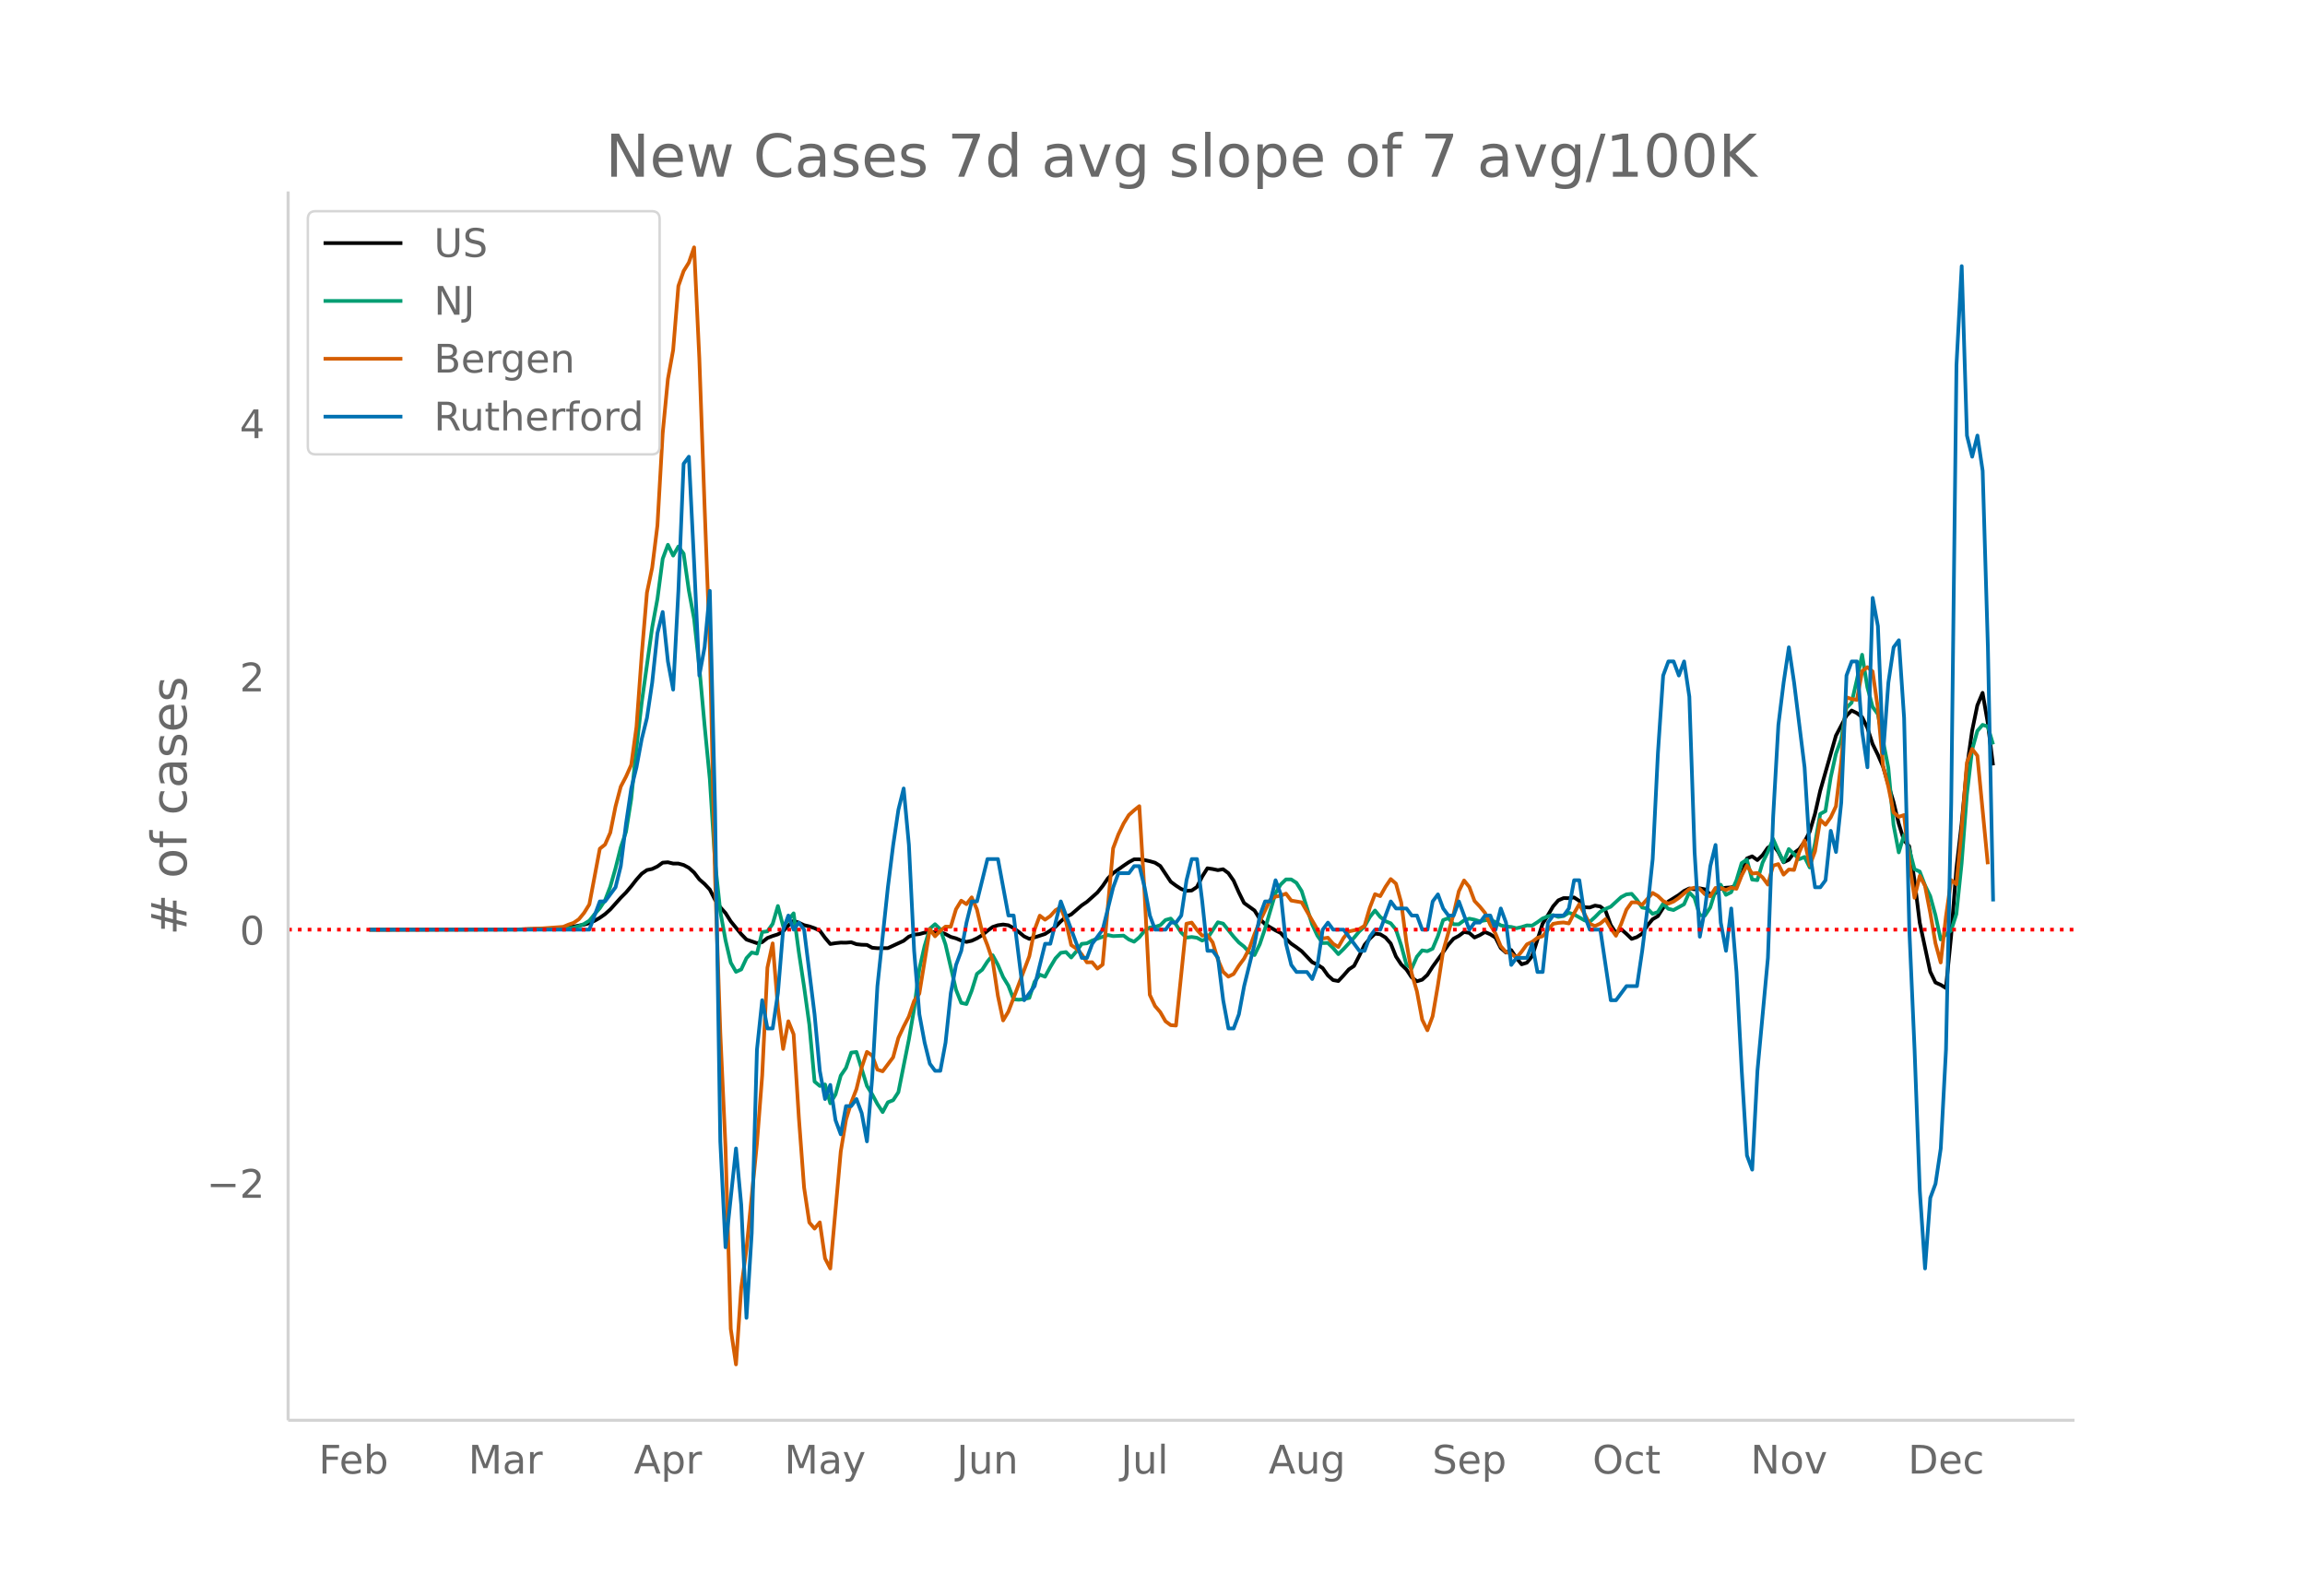 <svg height="864" viewBox="0 0 936 648" width="1248" xmlns="http://www.w3.org/2000/svg" xmlns:xlink="http://www.w3.org/1999/xlink"><defs><style>*{stroke-linecap:butt;stroke-linejoin:round}</style></defs><g id="figure_1"><path d="M0 648h936V0H0z" fill="#fff" id="patch_1"/><g id="axes_1"><path d="M117 576.72h725.4V77.76H117z" fill="none" id="patch_2"/><path clip-path="url(#pb522df3a94)" d="M149.973 377.496l61.69-.103 10.637-.246 4.255-.22 6.381-.677 4.255-.785 2.127-.626 2.127-.926 2.128-1.223 2.127-1.49 2.127-1.913 4.255-4.743 2.127-2.135 2.127-2.516 2.128-2.725 2.127-2.386 2.127-1.483 2.127-.445 2.128-1.022 2.127-1.54 2.127-.155 2.128.52 2.127.009 2.127.574 2.127 1.146 2.128 1.92 2.127 2.773 2.127 1.869 2.127 2.27 2.128 4.157 2.127 3.025 2.127 2.368 2.128 3.372 4.254 5.181 2.127 2.193 4.255 1.474 2.127-.423 2.127-1.675 2.128-.814 2.127-.678 2.127-1.232 2.128-2.382 2.127-1.855 2.127.754 2.127.99 2.128.506 2.127.731 2.127.985 2.127 2.91 2.128 2.516 2.127-.34 2.127-.222 2.128.03 2.127-.172 2.127.786 2.127.225 2.128.059 2.127 1.157 2.127.192 4.255-.044 6.382-2.953 2.127-1.704 2.127-.804 2.127-.227 2.128-.59 4.254-.302 2.127.029 2.128.865 2.127 1.133 2.127.593 2.128.893 2.127.551 2.127-.472 2.127-.978 2.128-1.274 2.127-1.794 2.127-1.546 2.127-.703 2.128-.3 2.127.302 2.127 1.129 2.128 1.609 2.127 1.781 2.127 1.016 2.127-.606 4.255-1.38 2.127-1.384 2.127-1.542 2.128-2.186 2.127-1.875 2.127-.949 4.255-3.679 2.127-1.441 4.255-3.789 2.127-2.625 2.127-3.117 2.127-2.099 4.255-3.037 2.127-1.443 2.128-1.15 2.127-.002 2.127.3 2.127.46 2.128.607 2.127 1.333 4.254 6.394 2.128 1.58 2.127 1.38 2.127.728 2.128-.121 2.127-1.423 2.127-4.212 2.127-3.398 2.128.316 2.127.45 2.127-.368 2.127 1.57 2.128 3.06 2.127 4.77 2.127 4.297 4.255 3.056 2.127 3.432 2.127 2.063 2.128 1.355 2.127 1.213 2.127 1.085 2.127 2.344 2.128 1.971 2.127 1.464 2.127 1.605 4.255 4.455 2.127 1.003 2.127 1.374 2.128 2.982 2.127 1.91 2.127.384 2.127-2.273 2.128-2.448 2.127-1.413 2.127-4.107 2.128-4.432 2.127-2.52 2.127-2.053 2.127.253 2.128 1.31 2.127 2.443 2.127 5.273 2.127 3.223 2.128 2.057 2.127 3.192 2.127 1.596 2.128-.64 2.127-1.95 2.127-3.324 4.255-5.876 2.127-3.061 2.127-2.444 2.127-1.142 2.128-1.585 2.127.386 2.127 1.861 2.128-.955 2.127-1.28 2.127.925 2.127 1.354 2.128 4.199 2.127 1.878 2.127-1.014 2.127 3.236 2.128 2.538 2.127-.656 2.127-2.615 4.255-13.219 2.127-3.402 2.127-3.628 2.128-2.448 2.127-.913 2.127.025 2.127-.295 2.128 1.379 2.127 2.615 2.127.09 2.128-.772 2.127.36 2.127 1.676 2.127 5.815 2.128 3.259 2.127-1.506 2.127 1.864 2.127 2.053 2.128-.727 2.127-1.382 2.127-3.299 2.128-2.561 2.127-1.257 2.127-3.327 2.127-2.626 4.255-2.645 2.127-1.63 2.127-1.029 2.128.348 2.127-.402 2.127.418 2.128 2.051 2.127-.527 2.127-1.904 2.127-.279 2.128-.136 2.127-.646 2.127-4.577 2.127-6.496 2.128-.89 2.127 1.519 2.127-1.99 2.128-3.04 2.127-1.11 2.127 2.849 2.127 4.206 2.128-1.03 2.127-2.744 2.127-1.574 2.127-3.002 2.128-4.099 2.127-7.189 2.127-9.402 4.255-14.89 2.127-7.49 4.255-8.061 2.127-2.162 2.127 1.054 2.127 1.636 2.128 4.31 2.127 6.61 2.127 4.327 2.128 4.865 4.254 14.356 2.127 8.807 2.128 6.806 2.127 2.352 2.127 13.885 2.127 17.132 4.255 19.897 2.127 4.396 2.128.96 2.127 1.298 2.127-21.235 2.127-27.292 2.128-18.192 2.127-22.647 2.127-15.058 2.127-10.355 2.128-5.083 2.127 12.306 2.127 17.156h0" fill="none" stroke="#000" stroke-linecap="round" stroke-width="1.5" id="line2d_1"/><path clip-path="url(#pb522df3a94)" d="M149.973 377.496l70.2-.1 6.382-.207 6.381-.449 2.128-.673 2.127-.892 2.127-1.317 2.127-2.635 2.128-2.433 2.127-3.237 2.127-5.51 2.128-7.49 2.127-8.459 2.127-6.337 2.127-13.385 2.128-20.809 2.127-18.298 4.254-30.52 2.128-11.559 2.127-16.255 2.127-5.712 2.128 4.39 2.127-3.68 2.127 2.882 2.127 15.008 2.128 11.506 2.127 19.687 2.127 23.485 2.127 21.89 2.128 33.644 2.127 20.064 2.127 11.737 2.128 9.084 2.127 3.715 2.127-.974 2.127-4.578 2.128-2.298 2.127.473 2.127-8.777 2.127-.29 2.128-3.036 2.127-7.247 2.127 8.222 4.255-5.245 2.127 15.794 2.127 14.058 2.128 15.333 2.127 23.125 2.127 1.766 2.127-.591 2.128 7.655 2.127-3.591 2.127-7.673 2.128-3.119 2.127-6.213 2.127-.254 4.255 13.786 2.127 3.42 2.127 3.951 2.127 3.255 2.128-3.976 2.127-.844 2.127-3.249 4.255-21.317 2.127-12.439 2.127-16.249 2.128-9.327 2.127-7.052 2.127-1.843 2.127 2.038 2.128 6.214 4.254 18.346 2.128 5.35 2.127.468 2.127-5.4 2.127-6.85 2.128-1.678 2.127-3.302 2.127-2.587 2.127 3.886 2.128 4.986 2.127 3.49 2.127 5.547 2.128.165 2.127-.248 2.127-.502 2.127-6.503 2.128-2.942 2.127.85 2.127-3.91 2.127-3.543 2.128-2.25 2.127-.308 2.127 2.21 2.128-2.511 2.127-3.024 2.127-.237 2.127-1.116 4.255-1.536 2.127-.708 2.127.449 4.255-.207 2.127 1.565 2.128.91 2.127-1.784 2.127-2.634 2.127-1.318 2.128-.295 2.127-.65 2.127-2.132 2.127-.579 2.128 2.404 2.127 3.272 2.127 2.05 2.128-.248 2.127.307 2.127 1.146 2.127-.886 4.255-6.539 2.127.538 4.255 5.292 2.127 2.357 2.127 1.683 2.128 2.375 2.127 1.057 2.127-4.389 2.127-6.284 4.255-14.43 2.127-3.562 2.127-2.043 2.128.006 2.127 1.376 2.127 3.367 4.255 13.514 2.127 4.554 2.127 3.03 2.128-.071 2.127 2.09 2.127 2.476 2.127-2.068 4.255-4.607 2.127-2.569 2.128-1.961 2.127-3.851 2.127-2.664 2.127 2.617 2.128 1.736 2.127.833 2.127 2.605 2.127 6.367 2.128 7.844 2.127 1.53 2.127-4.767 2.128-2.57 2.127.338 2.127-1.028 2.127-5.039 2.128-6.562 2.127-.809 2.127 2.499 2.127.005 2.128-1.583 2.127-.714 2.127.425 2.128.668 2.127-.408 2.127-.195 2.127.91 2.128 1.31 2.127.491 2.127.16 2.127.537 2.128-.484 2.127-.674 2.127.09 2.128-1.365 2.127-1.53 2.127-.863 2.127-.513 2.128.732 2.127-.343 2.127-1.334 2.127.667 4.255 2.416 2.127.602 2.128-1.92 2.127-2.161 2.127-1.17 2.127-.88 4.255-3.916 2.127-1.099 2.127-.23 2.128 2.416 2.127 3.142 2.127.426 2.128 2.155 2.127-.744 2.127-3.349 2.127 2.05 2.128.49 4.254-2.333 2.127-4.844 2.128 2.227 2.127 7.035 2.127.16 2.128-3.26 2.127-6.876 2.127-2.398 2.127 4.117 2.128-1.064 2.127-4.772 2.127-7.058 2.127-1.389 2.128 8.087 2.127.236 2.127-7.106 2.128-4.377 2.127-5.274 2.127 4.873 2.127 4.495 2.128-5.245 4.254 4.122 2.127-.91 2.128 4.265 2.127-9.68 2.127-12.056 2.128-1.146 2.127-13.62 2.127-9.658 2.127-5.812 2.128-12.805 2.127-2.144 2.127-9.256 2.127-10.195 2.128 13.166 2.127 8.003 2.127 2.912 4.255 21.778 2.127 23.213 2.127 11.187 2.128-7.094 2.127 5.783 2.127 8.145 2.127.945 2.128 5.57 2.127 4.383 2.127 7.75 2.128 9.869 2.127-1.99 2.127-1.678 2.127-6.663 2.128-20.602 2.127-27.814 2.127-18.216 2.127-7.696 2.128-2.481 2.127.662 2.127 7.288h0" fill="none" stroke="#009e73" stroke-linecap="round" stroke-width="1.5" id="line2d_2"/><path clip-path="url(#pb522df3a94)" d="M149.973 377.496l59.563-.056 6.382-.281 4.255-.17 8.509-.618 2.127-.9 2.127-.732 2.128-1.464 2.127-2.588 2.127-3.433 4.255-22.624 2.127-1.688 2.127-4.84 2.128-10.637 2.127-8.048 2.127-4.052 2.127-4.783 2.128-15.42 2.127-29.265 2.127-25.269 2.127-10.13 2.128-17.108 2.127-37.369 2.127-22.117 2.128-11.762 2.127-26 2.127-6.078 2.127-3.433 2.128-6.191 2.127 45.135 2.127 59.936 2.127 56.503 2.128 94.04 2.127 63.144 2.127 46.71 2.128 73.725 2.127 14.407 2.127-31.122 2.127-15.701 4.255-42.884 2.127-27.576 2.127-43.84 2.128-9.85 2.127 26.057 2.127 16.827 2.128-11.255 2.127 5.29 2.127 33.767 2.127 28.476 2.128 14.182 2.127 2.477 2.127-2.533 2.127 14.632 2.128 4.109 4.254-47.499 2.128-12.888 2.127-6.978 2.127-5.515 2.127-8.78 2.128-6.303 2.127 1.464 2.127 5.74 2.127.675 4.255-5.684 2.127-7.879 2.128-4.558 2.127-4.109 2.127-6.303 2.127-2.982 4.255-26.226 2.127 2.927 2.127-2.195 2.128-1.745 2.127.056 2.127-7.09 2.128-3.49 2.127 1.407 2.127-2.758 2.127 4.897 2.128 9.117 2.127 5.402 2.127 6.247 2.127 14.295 2.128 10.017 2.127-3.545 4.255-11.2 4.254-11.311 2.127-10.75 2.128-5.74 2.127 1.632 2.127-1.463 2.127-2.364 2.128-1.238 2.127 5.853 2.127 9.511 2.128 1.463 2.127 2.308 2.127 3.264 2.127-.057 2.128 2.59 2.127-1.633 4.254-47.217 2.128-5.628 2.127-4.446 2.127-3.433 2.128-1.913 2.127-1.688 2.127 35.173 2.127 41.42 2.128 4.56 2.127 2.476 2.127 3.714 2.127 1.576 2.128.168 4.254-41.364 2.128-.45 2.127 2.926 2.127 2.364 2.127-.169 2.128 2.927 2.127 6.978 2.127 4.953 2.127 1.97 2.128-1.07 2.127-3.377 2.127-2.87 2.128-4.108 2.127-5.853 2.127-5.121 4.255-8.836 2.127-1.238 2.127-.394 2.127-.844 2.128 2.814 4.254.731 8.51 14.689 2.127-.338 2.127 2.477 2.127 1.294 2.127-3.714 2.128-2.59 4.254-.956 2.128-1.35 2.127-7.317 2.127-5.515 2.127.788 2.128-3.77 2.127-3.152 2.127 1.857 2.127 7.654 2.128 16.208 2.127 12.55 2.127 7.316 2.128 11.48 2.127 4.334 2.127-5.684 2.127-12.494 2.128-13.9 4.254-15.083 2.127-9.286 2.128-4.39 2.127 2.646 2.127 5.684 2.128 2.25 2.127 2.59 2.127 4.84 2.127 3.545 2.128 5.121 2.127 2.42 2.127.563 2.127 1.745 2.128-2.533 2.127-2.926 2.127-1.013 2.128-1.632 2.127-.676 4.254-5.008 2.128-.394 2.127-.17 2.127.395 2.127-4.109 2.128-3.714 4.254 7.992 2.128.9 2.127-1.013 2.127-1.8 2.127 3.713 2.128 3.04 2.127-4.84 2.127-5.74 2.127-2.984h2.128l2.127 1.013 4.255-4.84 2.127 1.239 2.127 2.026 2.127 1.069 2.128-.844 2.127-1.463 4.254-3.602 2.128-.563 2.127.506 2.127 2.195 2.128.788 2.127-3.376h2.127l2.127.844 2.128-.957 2.127.45 2.127-5.402 2.127-4.052 2.128 3.264 2.127-.225 2.127 1.8 2.128 2.927 2.127-7.71 2.127-.62 2.127 4.278 2.128-2.082 2.127.168 2.127-7.203 2.127-4.728 2.128 10.13 2.127-5.74 2.127-12.831 2.128 2.026 2.127-2.983 2.127-4.502 2.127-17.84 2.128-26.45 2.127.73 2.127.338 2.127-11.65 2.128-1.631 2.127 1.744 2.127 14.858 2.128 23.58 2.127 8.273 2.127 10.524 2.127 1.801 2.128-.732 2.127 19.191 2.127 14.407 2.127-8.892 2.128 3.996 2.127 10.974 2.127 12.381 2.128 7.823 2.127-18.572 2.127-14.913 2.127 1.688 2.128-22.23 2.127-27.126 2.127-5.571 2.127 2.757 4.255 44.066h0" fill="none" stroke="#d55e00" stroke-linecap="round" stroke-width="1.5" id="line2d_3"/><path clip-path="url(#pb522df3a94)" d="M149.973 377.496h89.345l4.255-11.465h2.127l4.255-5.733 2.127-8.599 2.127-17.198 2.127-14.331 2.128-8.6 2.127-11.465 2.127-8.599 2.127-14.331 2.128-20.065 2.127-8.599 2.127 20.065 2.128 11.465 2.127-40.129 2.127-51.593 2.127-2.867 2.128 42.995 2.127 45.861 2.127-11.465 2.127-22.93 2.128 88.856 2.127 134.717 2.127 42.995 4.255-40.129 2.127 22.93 2.127 45.862 2.128-34.396 2.127-74.524 2.127-20.065 2.127 11.466h2.128l2.127-14.332 2.127-25.797 2.128-5.732 2.127 5.732 2.127-2.866 2.127 2.866 4.255 34.396 2.127 22.93 2.127 11.466 2.128-5.733 2.127 14.332 2.127 5.733 2.128-11.466h2.127l2.127-2.866 2.127 5.733 2.128 11.465 2.127-25.797 2.127-37.262 4.255-40.129L362.7 343.1l2.127-14.331 2.128-8.6 2.127 22.931 2.127 42.995 2.127 25.797 2.128 11.465 2.127 8.6 2.127 2.866h2.127l2.128-11.466 2.127-20.064 2.127-11.465 2.128-5.733 2.127-11.465 2.127-8.6h2.127l4.255-17.197h4.254l4.255 22.93h2.127l4.255 34.396 4.254-5.732 4.255-17.198h2.127l4.255-17.198 8.509 22.93h2.127l2.127-5.732 4.255-5.733 4.254-17.198 2.128-5.732h4.254l2.128-2.867h2.127l2.127 8.6 2.127 11.465 2.128 5.732h4.254l2.127-2.866h2.128l2.127-2.866 2.127-14.332 2.128-8.6h2.127l2.127 17.199 2.127 20.064h2.128l2.127 2.866 2.127 17.198 2.127 11.466h2.128l2.127-5.733 2.127-11.465 4.255-17.198 2.127-11.465 2.127-5.733h2.128l2.127-8.6 2.127 5.734 2.127 20.064 2.128 8.599 2.127 2.866h4.255l2.127 2.866 2.127-5.732 2.127-14.332 2.128-2.866 2.127 2.866h4.254l6.382 8.6h2.128l2.127-5.733 2.127-2.867h2.127l4.255-11.465 2.127 2.866h4.255l2.127 2.867h2.127l2.128 5.732h2.127l2.127-11.465 2.127-2.866 2.128 5.732 2.127 2.867h2.127l2.127-5.733 4.255 11.465 2.127-2.866h2.128l2.127-2.866h2.127l2.127 5.732 2.128-8.599 2.127 5.733 2.127 17.198 2.127-2.867h4.255l2.127-5.732 2.128 11.465h2.127l2.127-20.064 2.127-2.866h4.255l2.127-2.867 2.127-11.465h2.128l2.127 14.332 2.127 5.732h4.255l4.254 28.663h2.128l4.254-5.732h4.255l2.127-14.332 2.127-17.198 2.128-20.064 2.127-42.995 2.127-31.53 2.127-5.732h2.128l2.127 5.732 2.127-5.732 2.127 14.331 2.128 63.06 2.127 34.396 2.127-11.466 2.128-17.198 2.127-8.599 2.127 31.53 2.127 11.465 2.128-17.198 2.127 25.797 2.127 40.129 2.127 34.396 2.128 5.732 2.127-40.128 4.255-45.862 2.127-57.326 2.127-37.262 2.127-17.198 2.128-14.332 2.127 14.332 4.254 34.396 2.128 34.396 2.127 14.331h2.127l2.128-2.866 2.127-20.064 2.127 8.599 2.127-20.065 2.128-51.594 2.127-5.732h2.127l2.127 28.663 2.128 14.332 2.127-68.792 2.127 11.465 2.128 51.594 2.127-28.663 2.127-14.332 2.127-2.866 2.128 31.53 2.127 85.99 2.127 48.727 2.127 57.326 2.128 31.53 2.127-28.663 2.127-5.733 2.128-14.332 2.127-40.128 2.127-100.322 2.127-177.712 2.128-40.129 2.127 68.792 2.127 8.6 2.127-8.6 2.128 14.332 2.127 71.658 2.127 103.188h0" fill="none" stroke="#0072b2" stroke-linecap="round" stroke-width="1.5" id="line2d_4"/><path clip-path="url(#pb522df3a94)" d="M117 377.496h725.4" fill="none" stroke="red" stroke-dasharray="1.5,2.475" stroke-width="1.5" id="line2d_5"/><path d="M117 576.72V77.76" fill="none" stroke="#d3d3d3" stroke-linecap="square" stroke-width="1.25" id="patch_3"/><path d="M117 576.72h725.4" fill="none" stroke="#d3d3d3" stroke-linecap="square" stroke-width="1.25" id="patch_4"/><g id="matplotlib.axis_1"><g id="xtick_1"><g transform="matrix(.16 0 0 -.16 129.428 598.378)" fill="#696969" id="text_1"><defs><path d="M9.813 72.906h41.89v-8.312H19.672V43.109h28.906v-8.297H19.672V0h-9.86z" id="DejaVuSans-70"/><path d="M56.203 29.594v-4.39H14.891q.593-9.282 5.593-14.142 5-4.859 13.938-4.859 5.172 0 10.031 1.266 4.86 1.265 9.656 3.812v-8.5Q49.266.734 44.187-.344 39.11-1.422 33.892-1.422q-13.094 0-20.735 7.61-7.64 7.625-7.64 20.625 0 13.421 7.25 21.296Q20.016 56 32.328 56q11.031 0 17.453-7.11 6.422-7.093 6.422-19.296zm-8.984 2.64q-.094 7.36-4.125 11.75-4.032 4.407-10.672 4.407-7.516 0-12.031-4.25-4.516-4.25-5.203-11.97z" id="DejaVuSans-101"/><path d="M48.688 27.297q0 9.906-4.079 15.547-4.078 5.64-11.203 5.64-7.14 0-11.218-5.64-4.079-5.64-4.079-15.547 0-9.906 4.078-15.547 4.079-5.64 11.22-5.64 7.124 0 11.202 5.64t4.078 15.547zM18.108 46.39q2.844 4.875 7.157 7.234Q29.594 56 35.594 56q9.968 0 16.187-7.906 6.235-7.907 6.235-20.797T51.78 6.484q-6.218-7.906-16.187-7.906-6 0-10.328 2.375-4.313 2.375-7.157 7.25V0H9.08v75.984h9.03z" id="DejaVuSans-98"/></defs><use xlink:href="#DejaVuSans-70"/><use x="52.02" xlink:href="#DejaVuSans-101"/><use x="113.543" xlink:href="#DejaVuSans-98"/></g></g><g id="xtick_2"><g transform="matrix(.16 0 0 -.16 190.188 598.378)" fill="#696969" id="text_2"><defs><path d="M9.813 72.906h14.703l18.593-49.61 18.703 49.61h14.704V0H66.89v64.016l-18.797-50h-9.907l-18.796 50V0H9.813z" id="DejaVuSans-77"/><path d="M34.281 27.484q-10.89 0-15.093-2.484-4.204-2.484-4.204-8.5 0-4.781 3.157-7.594 3.156-2.797 8.562-2.797 7.485 0 12 5.297 4.516 5.297 4.516 14.078v2zm17.922 3.72V0H43.22v8.297Q40.14 3.328 35.547.953q-4.594-2.375-11.234-2.375-8.391 0-13.36 4.719Q6 8.016 6 15.922q0 9.219 6.172 13.906 6.187 4.688 18.437 4.688h12.61v.89q0 6.203-4.078 9.594-4.078 3.39-11.453 3.39-4.688 0-9.141-1.124-4.438-1.125-8.531-3.375v8.312q4.921 1.906 9.562 2.844 4.64.953 9.031.953 11.875 0 17.735-6.156 5.86-6.14 5.86-18.64z" id="DejaVuSans-97"/><path d="M41.11 46.297q-1.516.875-3.297 1.281Q36.03 48 33.89 48q-7.625 0-11.703-4.953-4.079-4.953-4.079-14.234V0H9.08v54.688h9.03v-8.5q2.844 4.984 7.375 7.39Q30.031 56 36.531 56q.922 0 2.047-.125 1.125-.11 2.484-.36z" id="DejaVuSans-114"/></defs><use xlink:href="#DejaVuSans-77"/><use x="86.279" xlink:href="#DejaVuSans-97"/><use x="147.559" xlink:href="#DejaVuSans-114"/></g></g><g id="xtick_3"><g transform="matrix(.16 0 0 -.16 257.387 598.378)" fill="#696969" id="text_3"><defs><path d="M34.188 63.188L20.797 26.906h26.812zm-5.579 9.718h11.188L67.578 0h-10.25l-6.64 18.703h-32.86L11.188 0H.78z" id="DejaVuSans-65"/><path d="M18.11 8.203v-29H9.077v75.484h9.031v-8.296q2.844 4.875 7.157 7.234Q29.594 56 35.594 56q9.968 0 16.187-7.906 6.235-7.907 6.235-20.797T51.78 6.484q-6.218-7.906-16.187-7.906-6 0-10.328 2.375-4.313 2.375-7.157 7.25zm30.578 19.094q0 9.906-4.079 15.547-4.078 5.64-11.203 5.64-7.14 0-11.218-5.64-4.079-5.64-4.079-15.547 0-9.906 4.078-15.547 4.079-5.64 11.22-5.64 7.124 0 11.202 5.64t4.078 15.547z" id="DejaVuSans-112"/></defs><use xlink:href="#DejaVuSans-65"/><use x="68.408" xlink:href="#DejaVuSans-112"/><use x="131.885" xlink:href="#DejaVuSans-114"/></g></g><g id="xtick_4"><g transform="matrix(.16 0 0 -.16 318.505 598.378)" fill="#696969" id="text_4"><defs><path d="M32.172-5.078q-3.797-9.766-7.422-12.735-3.61-2.984-9.656-2.984H7.906v7.516h5.282q3.703 0 5.75 1.765Q21-9.766 23.483-3.219l1.61 4.094-22.11 53.813H12.5l17.094-42.766 17.093 42.766h9.516z" id="DejaVuSans-121"/></defs><use xlink:href="#DejaVuSans-77"/><use x="86.279" xlink:href="#DejaVuSans-97"/><use x="147.559" xlink:href="#DejaVuSans-121"/></g></g><g id="xtick_5"><g transform="matrix(.16 0 0 -.16 388.49 598.378)" fill="#696969" id="text_5"><defs><path d="M9.813 72.906h9.859V5.078q0-13.187-5-19.14-5-5.954-16.094-5.954h-3.75v8.297h3.078q6.531 0 9.219 3.672Q9.813-4.39 9.813 5.078z" id="DejaVuSans-74"/><path d="M8.5 21.578v33.11h8.984V21.922q0-7.766 3.016-11.656 3.031-3.875 9.094-3.875 7.265 0 11.484 4.64 4.234 4.64 4.234 12.656v31h8.985V0h-8.984v8.406Q42.047 3.422 37.718 1q-4.313-2.422-10.032-2.422-9.421 0-14.312 5.86Q8.5 10.296 8.5 21.578zM31.11 56z" id="DejaVuSans-117"/><path d="M54.89 33.016V0h-8.984v32.719q0 7.765-3.031 11.61-3.031 3.858-9.078 3.858-7.281 0-11.484-4.64-4.204-4.625-4.204-12.64V0H9.08v54.688h9.03v-8.5q3.235 4.937 7.594 7.374Q30.078 56 35.797 56q9.422 0 14.25-5.828 4.844-5.828 4.844-17.156z" id="DejaVuSans-110"/></defs><use xlink:href="#DejaVuSans-74"/><use x="29.492" xlink:href="#DejaVuSans-117"/><use x="92.871" xlink:href="#DejaVuSans-110"/></g></g><g id="xtick_6"><g transform="matrix(.16 0 0 -.16 455.157 598.378)" fill="#696969" id="text_6"><defs><path d="M9.422 75.984h8.984V0H9.422z" id="DejaVuSans-108"/></defs><use xlink:href="#DejaVuSans-74"/><use x="29.492" xlink:href="#DejaVuSans-117"/><use x="92.871" xlink:href="#DejaVuSans-108"/></g></g><g id="xtick_7"><g transform="matrix(.16 0 0 -.16 515.133 598.378)" fill="#696969" id="text_7"><defs><path d="M45.406 27.984q0 9.766-4.031 15.125-4.016 5.375-11.297 5.375-7.219 0-11.25-5.375-4.031-5.359-4.031-15.125 0-9.718 4.031-15.093t11.25-5.375q7.281 0 11.297 5.375 4.031 5.375 4.031 15.093zm8.985-21.203q0-13.953-6.203-20.765Q42-20.797 29.203-20.797q-4.734 0-8.937.703-4.203.703-8.157 2.172v8.735q3.954-2.141 7.813-3.157 3.86-1.031 7.86-1.031 8.843 0 13.234 4.61 4.39 4.609 4.39 13.937v4.453q-2.781-4.844-7.125-7.234Q33.938 0 27.875 0 17.828 0 11.672 7.656q-6.156 7.672-6.156 20.328 0 12.688 6.156 20.344Q17.828 56 27.875 56q6.063 0 10.406-2.39 4.344-2.391 7.125-7.22v8.297h8.985z" id="DejaVuSans-103"/></defs><use xlink:href="#DejaVuSans-65"/><use x="68.408" xlink:href="#DejaVuSans-117"/><use x="131.787" xlink:href="#DejaVuSans-103"/></g></g><g id="xtick_8"><g transform="matrix(.16 0 0 -.16 581.62 598.378)" fill="#696969" id="text_8"><defs><path d="M53.516 70.516V60.89q-5.61 2.687-10.594 4-4.984 1.328-9.625 1.328-8.047 0-12.422-3.125t-4.375-8.89q0-4.845 2.906-7.313 2.907-2.453 11.016-3.97l5.953-1.218q11.031-2.11 16.281-7.406 5.25-5.297 5.25-14.172 0-10.61-7.11-16.078-7.093-5.469-20.812-5.469-5.172 0-11.015 1.172Q13.14.922 6.89 3.219v10.156q6-3.36 11.765-5.078 5.766-1.703 11.328-1.703 8.438 0 13.032 3.312 4.593 3.328 4.593 9.485 0 5.359-3.297 8.39-3.296 3.032-10.812 4.547L27.484 33.5q-11.03 2.188-15.968 6.875-4.922 4.688-4.922 13.047 0 9.672 6.812 15.234 6.813 5.563 18.766 5.563 5.14 0 10.453-.938 5.328-.922 10.89-2.765z" id="DejaVuSans-83"/></defs><use xlink:href="#DejaVuSans-83"/><use x="63.477" xlink:href="#DejaVuSans-101"/><use x="125" xlink:href="#DejaVuSans-112"/></g></g><g id="xtick_9"><g transform="matrix(.16 0 0 -.16 646.686 598.378)" fill="#696969" id="text_9"><defs><path d="M39.406 66.219q-10.75 0-17.078-8.016-6.312-8-6.312-21.828 0-13.766 6.312-21.781 6.328-8 17.078-8 10.735 0 17.016 8 6.281 8.015 6.281 21.781 0 13.828-6.281 21.828-6.281 8.016-17.016 8.016zm0 8q15.328 0 24.5-10.281 9.188-10.282 9.188-27.563 0-17.234-9.188-27.516-9.172-10.28-24.5-10.28-15.375 0-24.593 10.25-9.204 10.265-9.204 27.546t9.204 27.563q9.218 10.28 24.593 10.28z" id="DejaVuSans-79"/><path d="M48.781 52.594v-8.407q-3.812 2.11-7.64 3.157-3.828 1.047-7.735 1.047-8.75 0-13.593-5.547-4.829-5.532-4.829-15.547 0-10.016 4.829-15.563 4.843-5.53 13.593-5.53 3.907 0 7.735 1.046 3.828 1.047 7.64 3.156V2.094Q45.016.344 40.984-.531q-4.015-.89-8.562-.89-12.36 0-19.64 7.765-7.266 7.765-7.266 20.953 0 13.375 7.343 21.031Q20.22 56 33.016 56q4.14 0 8.093-.86 3.953-.843 7.672-2.546z" id="DejaVuSans-99"/><path d="M18.313 70.219V54.688h18.5v-6.985h-18.5V18.016q0-6.688 1.828-8.594 1.828-1.906 7.453-1.906h9.218V0h-9.218q-10.407 0-14.36 3.875-3.953 3.89-3.953 14.14v29.688H2.687v6.984h6.594V70.22z" id="DejaVuSans-116"/></defs><use xlink:href="#DejaVuSans-79"/><use x="78.711" xlink:href="#DejaVuSans-99"/><use x="133.691" xlink:href="#DejaVuSans-116"/></g></g><g id="xtick_10"><g transform="matrix(.16 0 0 -.16 710.849 598.378)" fill="#696969" id="text_10"><defs><path d="M9.813 72.906h13.28l32.329-60.984v60.984h9.562V0h-13.28L19.39 60.984V0H9.813z" id="DejaVuSans-78"/><path d="M30.61 48.39q-7.22 0-11.422-5.64-4.204-5.64-4.204-15.453 0-9.813 4.172-15.453 4.188-5.64 11.453-5.64 7.188 0 11.375 5.655 4.203 5.672 4.203 15.438 0 9.719-4.203 15.406-4.187 5.688-11.375 5.688zm0 7.61q11.718 0 18.406-7.625 6.703-7.61 6.703-21.078 0-13.422-6.703-21.078-6.688-7.64-18.407-7.64-11.765 0-18.437 7.64-6.656 7.656-6.656 21.078 0 13.469 6.656 21.078Q18.844 56 30.609 56z" id="DejaVuSans-111"/><path d="M2.984 54.688H12.5L29.594 8.797l17.093 45.89h9.516L35.687 0H23.485z" id="DejaVuSans-118"/></defs><use xlink:href="#DejaVuSans-78"/><use x="74.805" xlink:href="#DejaVuSans-111"/><use x="135.986" xlink:href="#DejaVuSans-118"/></g></g><g id="xtick_11"><g transform="matrix(.16 0 0 -.16 774.8 598.378)" fill="#696969" id="text_11"><defs><path d="M19.672 64.797V8.109h11.922q15.093 0 22.093 6.829 7 6.843 7 21.593 0 14.64-7 21.453-7 6.813-22.093 6.813zm-9.86 8.11h20.266q21.188 0 31.094-8.813 9.922-8.813 9.922-27.563 0-18.86-9.969-27.703Q51.172 0 30.078 0H9.813z" id="DejaVuSans-68"/></defs><use xlink:href="#DejaVuSans-68"/><use x="77.002" xlink:href="#DejaVuSans-101"/><use x="138.525" xlink:href="#DejaVuSans-99"/></g></g></g><g id="matplotlib.axis_2"><g id="ytick_1"><g transform="matrix(.16 0 0 -.16 83.912 486.401)" fill="#696969" id="text_12"><defs><path d="M10.594 35.5h62.593v-8.297H10.594z" id="DejaVuSans-8722"/><path d="M19.188 8.297h34.421V0H7.33v8.297q5.609 5.812 15.296 15.594 9.703 9.797 12.188 12.64 4.734 5.313 6.609 9 1.89 3.688 1.89 7.25 0 5.813-4.078 9.469-4.078 3.672-10.625 3.672-4.64 0-9.797-1.61-5.14-1.609-11-4.89v9.969Q13.767 71.78 18.938 73q5.188 1.219 9.485 1.219 11.328 0 18.062-5.672 6.735-5.656 6.735-15.125 0-4.5-1.688-8.531-1.672-4.016-6.125-9.485-1.218-1.422-7.765-8.187-6.532-6.766-18.453-18.922z" id="DejaVuSans-50"/></defs><use xlink:href="#DejaVuSans-8722"/><use x="83.789" xlink:href="#DejaVuSans-50"/></g></g><g id="ytick_2"><g transform="matrix(.16 0 0 -.16 97.32 383.575)" fill="#696969" id="text_13"><defs><path d="M31.781 66.406q-7.61 0-11.453-7.5Q16.5 51.422 16.5 36.375q0-14.984 3.828-22.484 3.844-7.5 11.453-7.5 7.672 0 11.5 7.5 3.844 7.5 3.844 22.484 0 15.047-3.844 22.531-3.828 7.5-11.5 7.5zm0 7.813q12.266 0 18.735-9.703 6.468-9.688 6.468-28.141 0-18.406-6.468-28.11-6.47-9.687-18.735-9.687-12.25 0-18.718 9.688-6.47 9.703-6.47 28.109 0 18.453 6.47 28.14Q19.53 74.22 31.78 74.22z" id="DejaVuSans-48"/></defs><use xlink:href="#DejaVuSans-48"/></g></g><g id="ytick_3"><use xlink:href="#DejaVuSans-50" transform="matrix(.16 0 0 -.16 97.32 280.749)" fill="#696969" id="text_14"/></g><g id="ytick_4"><g transform="matrix(.16 0 0 -.16 97.32 177.922)" fill="#696969" id="text_15"><defs><path d="M37.797 64.313L12.89 25.39h24.906zm-2.594 8.593H47.61V25.391h10.407v-8.203H47.609V0h-9.812v17.188H4.89v9.515z" id="DejaVuSans-52"/></defs><use xlink:href="#DejaVuSans-52"/></g></g><g transform="matrix(0 -.2 -.2 0 75.753 379.813)" fill="#696969" id="text_16"><defs><path d="M51.125 44H36.922l-4.11-16.313h14.313zm-7.328 27.781l-5.078-20.265h14.265L58.11 71.78h7.813L60.89 51.516h15.234V44h-17.14l-4-16.313h15.53V20.22H53.079L48 0h-7.813l5.032 20.219H30.906L25.875 0h-7.86l5.079 20.219H7.719v7.468h17.187L29 44H13.281v7.516h17.625l4.985 20.265z" id="DejaVuSans-35"/><path d="M37.11 75.984V68.5h-8.594q-4.828 0-6.72-1.953-1.874-1.953-1.874-7.031v-4.828h14.797v-6.985H19.922V0H10.89v47.703H2.297v6.984h8.594V58.5q0 9.125 4.25 13.297 4.25 4.187 13.468 4.187z" id="DejaVuSans-102"/><path d="M44.281 53.078v-8.5q-3.797 1.953-7.906 2.922-4.094.984-8.5.984-6.688 0-10.031-2.047-3.344-2.046-3.344-6.156 0-3.125 2.39-4.906 2.391-1.781 9.626-3.39l3.078-.688q9.562-2.047 13.593-5.781 4.032-3.735 4.032-10.422 0-7.625-6.032-12.078-6.03-4.438-16.578-4.438-4.39 0-9.156.86Q10.688.296 5.422 2v9.281q4.984-2.594 9.812-3.89 4.829-1.282 9.579-1.282 6.343 0 9.75 2.172 3.421 2.172 3.421 6.125 0 3.656-2.468 5.61-2.453 1.953-10.813 3.765l-3.125.735q-8.344 1.75-12.062 5.39-3.704 3.64-3.704 9.985 0 7.718 5.47 11.906Q16.75 56 26.811 56q4.97 0 9.36-.734 4.406-.72 8.11-2.188z" id="DejaVuSans-115"/></defs><use xlink:href="#DejaVuSans-35"/><use x="83.789" xlink:href="#DejaVuSans-32"/><use x="115.576" xlink:href="#DejaVuSans-111"/><use x="176.758" xlink:href="#DejaVuSans-102"/><use x="211.963" xlink:href="#DejaVuSans-32"/><use x="243.75" xlink:href="#DejaVuSans-99"/><use x="298.73" xlink:href="#DejaVuSans-97"/><use x="360.01" xlink:href="#DejaVuSans-115"/><use x="412.109" xlink:href="#DejaVuSans-101"/><use x="473.633" xlink:href="#DejaVuSans-115"/></g></g><g transform="matrix(.24 0 0 -.24 245.86 71.76)" fill="#696969" id="text_17"><defs><path d="M4.203 54.688h8.985l11.234-42.672 11.172 42.672h10.593l11.235-42.672 11.187 42.672h8.985L63.28 0H52.688L40.922 44.828 29.109 0H18.5z" id="DejaVuSans-119"/><path d="M64.406 67.281v-10.39q-4.984 4.64-10.625 6.922-5.64 2.296-11.984 2.296-12.5 0-19.14-7.64-6.641-7.64-6.641-22.094 0-14.406 6.64-22.047 6.64-7.64 19.14-7.64 6.345 0 11.985 2.296 5.64 2.297 10.625 6.938V5.609Q59.234 2.094 53.437.33q-5.78-1.75-12.218-1.75-16.563 0-26.094 10.124-9.516 10.14-9.516 27.672 0 17.578 9.516 27.703 9.531 10.14 26.094 10.14 6.531 0 12.312-1.734 5.797-1.734 10.875-5.203z" id="DejaVuSans-67"/><path d="M8.203 72.906h46.875v-4.203L28.61 0H18.312L43.22 64.594H8.203z" id="DejaVuSans-55"/><path d="M45.406 46.39v29.594h8.985V0h-8.985v8.203Q42.578 3.328 38.25.953q-4.313-2.375-10.375-2.375-9.906 0-16.14 7.906-6.22 7.922-6.22 20.813 0 12.89 6.22 20.797Q17.968 56 27.874 56q6.063 0 10.375-2.375 4.328-2.36 7.156-7.234zm-30.61-19.093q0-9.906 4.079-15.547 4.078-5.64 11.203-5.64 7.125 0 11.219 5.64 4.11 5.64 4.11 15.547 0 9.906-4.11 15.547-4.094 5.64-11.219 5.64-7.125 0-11.203-5.64-4.078-5.64-4.078-15.547z" id="DejaVuSans-100"/><path d="M25.39 72.906h8.297L8.297-9.28H0z" id="DejaVuSans-47"/><path d="M12.406 8.297h16.11v55.625l-17.532-3.516v8.985l17.438 3.515h9.86V8.296H54.39V0H12.406z" id="DejaVuSans-49"/><path d="M9.813 72.906h9.859V42.094L52.39 72.906h12.703L28.906 38.922 67.672 0H54.688L19.672 35.11V0h-9.86z" id="DejaVuSans-75"/></defs><use xlink:href="#DejaVuSans-78"/><use x="74.805" xlink:href="#DejaVuSans-101"/><use x="136.328" xlink:href="#DejaVuSans-119"/><use x="218.115" xlink:href="#DejaVuSans-32"/><use x="249.902" xlink:href="#DejaVuSans-67"/><use x="319.727" xlink:href="#DejaVuSans-97"/><use x="381.006" xlink:href="#DejaVuSans-115"/><use x="433.105" xlink:href="#DejaVuSans-101"/><use x="494.629" xlink:href="#DejaVuSans-115"/><use x="546.729" xlink:href="#DejaVuSans-32"/><use x="578.516" xlink:href="#DejaVuSans-55"/><use x="642.139" xlink:href="#DejaVuSans-100"/><use x="705.615" xlink:href="#DejaVuSans-32"/><use x="737.402" xlink:href="#DejaVuSans-97"/><use x="798.682" xlink:href="#DejaVuSans-118"/><use x="857.861" xlink:href="#DejaVuSans-103"/><use x="921.338" xlink:href="#DejaVuSans-32"/><use x="953.125" xlink:href="#DejaVuSans-115"/><use x="1005.225" xlink:href="#DejaVuSans-108"/><use x="1033.008" xlink:href="#DejaVuSans-111"/><use x="1094.189" xlink:href="#DejaVuSans-112"/><use x="1157.666" xlink:href="#DejaVuSans-101"/><use x="1219.189" xlink:href="#DejaVuSans-32"/><use x="1250.977" xlink:href="#DejaVuSans-111"/><use x="1312.158" xlink:href="#DejaVuSans-102"/><use x="1347.363" xlink:href="#DejaVuSans-32"/><use x="1379.15" xlink:href="#DejaVuSans-55"/><use x="1442.773" xlink:href="#DejaVuSans-32"/><use x="1474.561" xlink:href="#DejaVuSans-97"/><use x="1535.84" xlink:href="#DejaVuSans-118"/><use x="1595.02" xlink:href="#DejaVuSans-103"/><use x="1658.496" xlink:href="#DejaVuSans-47"/><use x="1692.188" xlink:href="#DejaVuSans-49"/><use x="1755.811" xlink:href="#DejaVuSans-48"/><use x="1819.434" xlink:href="#DejaVuSans-48"/><use x="1883.057" xlink:href="#DejaVuSans-75"/></g><g id="legend_1"><path d="M128.2 184.5h136.45q3.2 0 3.2-3.2V88.96q0-3.2-3.2-3.2H128.2q-3.2 0-3.2 3.2v92.34q0 3.2 3.2 3.2z" fill="none" opacity=".8" stroke="#ccc" id="patch_5"/><path d="M131.4 98.718h32" fill="none" stroke="#000" stroke-linecap="round" stroke-width="1.5" id="line2d_6"/><g transform="matrix(.16 0 0 -.16 176.2 104.317)" fill="#696969" id="text_18"><defs><path d="M8.688 72.906h9.921V28.61q0-11.718 4.235-16.875 4.25-5.14 13.781-5.14 9.469 0 13.719 5.14 4.25 5.157 4.25 16.875v44.297H64.5V27.391q0-14.25-7.063-21.532-7.046-7.28-20.812-7.28-13.828 0-20.89 7.28-7.047 7.282-7.047 21.532z" id="DejaVuSans-85"/></defs><use xlink:href="#DejaVuSans-85"/><use x="73.193" xlink:href="#DejaVuSans-83"/></g><path d="M131.4 122.203h32" fill="none" stroke="#009e73" stroke-linecap="round" stroke-width="1.5" id="line2d_8"/><g transform="matrix(.16 0 0 -.16 176.2 127.802)" fill="#696969" id="text_19"><use xlink:href="#DejaVuSans-78"/><use x="74.805" xlink:href="#DejaVuSans-74"/></g><path d="M131.4 145.688h32" fill="none" stroke="#d55e00" stroke-linecap="round" stroke-width="1.5" id="line2d_10"/><g transform="matrix(.16 0 0 -.16 176.2 151.287)" fill="#696969" id="text_20"><defs><path d="M19.672 34.813V8.108H35.5q7.953 0 11.781 3.297 3.844 3.297 3.844 10.078 0 6.844-3.844 10.078-3.828 3.25-11.781 3.25zm0 29.984V42.828h14.61q7.218 0 10.75 2.703 3.546 2.719 3.546 8.282 0 5.515-3.547 8.25-3.531 2.734-10.75 2.734zm-9.86 8.11h25.204q11.28 0 17.375-4.688Q58.5 63.53 58.5 54.89q0-6.703-3.125-10.657-3.125-3.953-9.188-4.922 7.282-1.562 11.313-6.53 4.031-4.954 4.031-12.376 0-9.765-6.64-15.093Q48.25 0 35.984 0H9.812z" id="DejaVuSans-66"/></defs><use xlink:href="#DejaVuSans-66"/><use x="68.604" xlink:href="#DejaVuSans-101"/><use x="130.127" xlink:href="#DejaVuSans-114"/><use x="169.49" xlink:href="#DejaVuSans-103"/><use x="232.967" xlink:href="#DejaVuSans-101"/><use x="294.49" xlink:href="#DejaVuSans-110"/></g><path d="M131.4 169.173h32" fill="none" stroke="#0072b2" stroke-linecap="round" stroke-width="1.5" id="line2d_12"/><g transform="matrix(.16 0 0 -.16 176.2 174.773)" fill="#696969" id="text_21"><defs><path d="M44.39 34.188q3.172-1.079 6.172-4.594 3-3.516 6.032-9.672L66.609 0H56l-9.313 18.703q-3.624 7.328-7.015 9.719-3.39 2.39-9.25 2.39h-10.75V0h-9.86v72.906h22.266q12.5 0 18.656-5.234 6.157-5.219 6.157-15.766 0-6.89-3.203-11.437-3.204-4.532-9.297-6.282zM19.673 64.797V38.922h12.406q7.125 0 10.766 3.297 3.64 3.297 3.64 9.687 0 6.39-3.64 9.64-3.64 3.25-10.766 3.25z" id="DejaVuSans-82"/><path d="M54.89 33.016V0h-8.984v32.719q0 7.765-3.031 11.61-3.031 3.858-9.078 3.858-7.281 0-11.484-4.64-4.204-4.625-4.204-12.64V0H9.08v75.984h9.03V46.188q3.235 4.937 7.594 7.374Q30.078 56 35.797 56q9.422 0 14.25-5.828 4.844-5.828 4.844-17.156z" id="DejaVuSans-104"/></defs><use xlink:href="#DejaVuSans-82"/><use x="64.982" xlink:href="#DejaVuSans-117"/><use x="128.361" xlink:href="#DejaVuSans-116"/><use x="167.57" xlink:href="#DejaVuSans-104"/><use x="230.949" xlink:href="#DejaVuSans-101"/><use x="292.473" xlink:href="#DejaVuSans-114"/><use x="333.586" xlink:href="#DejaVuSans-102"/><use x="368.791" xlink:href="#DejaVuSans-111"/><use x="429.973" xlink:href="#DejaVuSans-114"/><use x="469.336" xlink:href="#DejaVuSans-100"/></g></g></g></g><defs><clipPath id="pb522df3a94"><path d="M117 77.76h725.4v498.96H117z"/></clipPath></defs></svg>